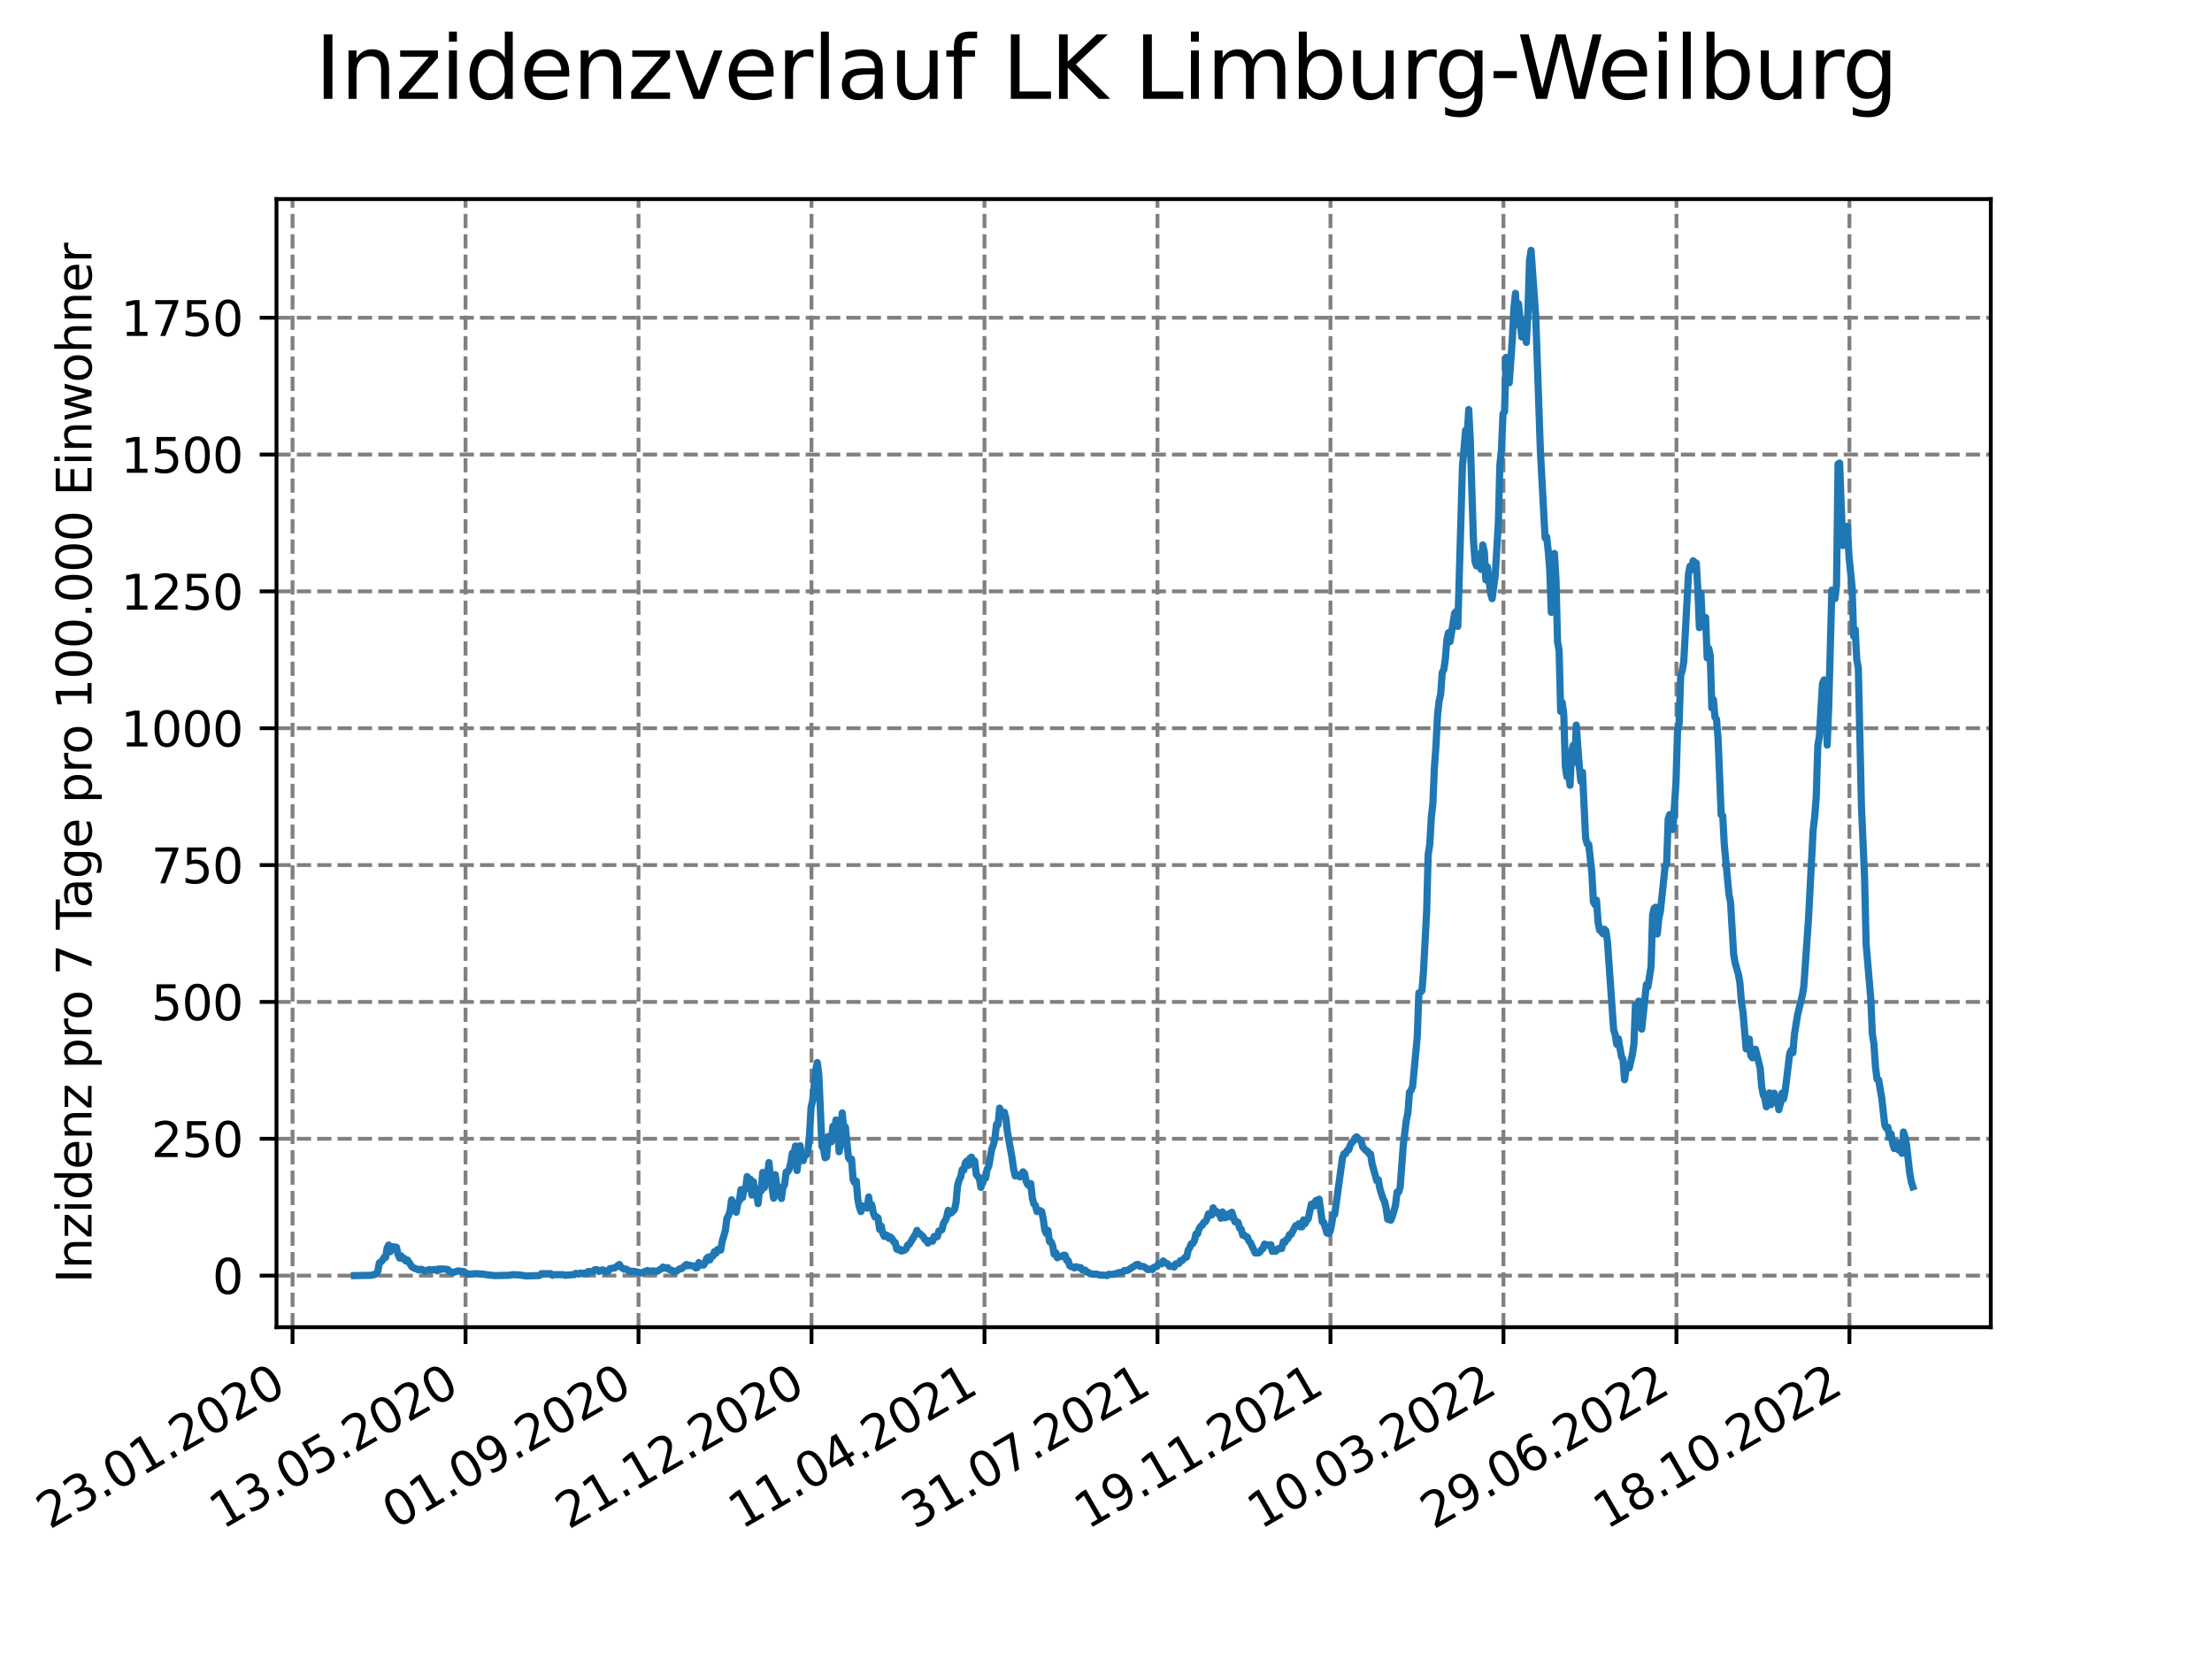 <?xml version="1.0" encoding="utf-8" standalone="no"?>
<!DOCTYPE svg PUBLIC "-//W3C//DTD SVG 1.1//EN"
  "http://www.w3.org/Graphics/SVG/1.1/DTD/svg11.dtd">
<svg xmlns:xlink="http://www.w3.org/1999/xlink" width="460.8pt" height="345.6pt" viewBox="0 0 460.8 345.6" xmlns="http://www.w3.org/2000/svg" version="1.1">
 <defs>
  <style type="text/css">*{stroke-linejoin: round; stroke-linecap: butt}</style>
 </defs>
 <g id="figure_1">
  <g id="patch_1">
   <path d="M 0 345.6 
L 460.8 345.6 
L 460.8 0 
L 0 0 
z
" style="fill: #ffffff"/>
  </g>
  <g id="axes_1">
   <g id="patch_2">
    <path d="M 57.6 276.48 
L 414.72 276.48 
L 414.72 41.472 
L 57.6 41.472 
z
" style="fill: #ffffff"/>
   </g>
   <g id="matplotlib.axis_1">
    <g id="xtick_1">
     <g id="line2d_1">
      <path d="M 60.941 276.48 
L 60.941 41.472 
" clip-path="url(#pb224fb69b8)" style="fill: none; stroke-dasharray: 2.96,1.28; stroke-dashoffset: 0; stroke: #808080; stroke-width: 0.8"/>
     </g>
     <g id="line2d_2">
      <defs>
       <path id="m926d917fbd" d="M 0 0 
L 0 3.5 
" style="stroke: #000000; stroke-width: 0.8"/>
      </defs>
      <g>
       <use xlink:href="#m926d917fbd" x="60.941" y="276.48" style="stroke: #000000; stroke-width: 0.8"/>
      </g>
     </g>
     <g id="text_1">
      <!-- 23.01.2020 -->
      <g transform="translate(10.316 318.689) rotate(-30) scale(0.1 -0.1)">
       <defs>
        <path id="DejaVuSans-32" d="M 1228 531 
L 3431 531 
L 3431 0 
L 469 0 
L 469 531 
Q 828 903 1448 1529 
Q 2069 2156 2228 2338 
Q 2531 2678 2651 2914 
Q 2772 3150 2772 3378 
Q 2772 3750 2511 3984 
Q 2250 4219 1831 4219 
Q 1534 4219 1204 4116 
Q 875 4013 500 3803 
L 500 4441 
Q 881 4594 1212 4672 
Q 1544 4750 1819 4750 
Q 2544 4750 2975 4387 
Q 3406 4025 3406 3419 
Q 3406 3131 3298 2873 
Q 3191 2616 2906 2266 
Q 2828 2175 2409 1742 
Q 1991 1309 1228 531 
z
" transform="scale(0.016)"/>
        <path id="DejaVuSans-33" d="M 2597 2516 
Q 3050 2419 3304 2112 
Q 3559 1806 3559 1356 
Q 3559 666 3084 287 
Q 2609 -91 1734 -91 
Q 1441 -91 1130 -33 
Q 819 25 488 141 
L 488 750 
Q 750 597 1062 519 
Q 1375 441 1716 441 
Q 2309 441 2620 675 
Q 2931 909 2931 1356 
Q 2931 1769 2642 2001 
Q 2353 2234 1838 2234 
L 1294 2234 
L 1294 2753 
L 1863 2753 
Q 2328 2753 2575 2939 
Q 2822 3125 2822 3475 
Q 2822 3834 2567 4026 
Q 2313 4219 1838 4219 
Q 1578 4219 1281 4162 
Q 984 4106 628 3988 
L 628 4550 
Q 988 4650 1302 4700 
Q 1616 4750 1894 4750 
Q 2613 4750 3031 4423 
Q 3450 4097 3450 3541 
Q 3450 3153 3228 2886 
Q 3006 2619 2597 2516 
z
" transform="scale(0.016)"/>
        <path id="DejaVuSans-2e" d="M 684 794 
L 1344 794 
L 1344 0 
L 684 0 
L 684 794 
z
" transform="scale(0.016)"/>
        <path id="DejaVuSans-30" d="M 2034 4250 
Q 1547 4250 1301 3770 
Q 1056 3291 1056 2328 
Q 1056 1369 1301 889 
Q 1547 409 2034 409 
Q 2525 409 2770 889 
Q 3016 1369 3016 2328 
Q 3016 3291 2770 3770 
Q 2525 4250 2034 4250 
z
M 2034 4750 
Q 2819 4750 3233 4129 
Q 3647 3509 3647 2328 
Q 3647 1150 3233 529 
Q 2819 -91 2034 -91 
Q 1250 -91 836 529 
Q 422 1150 422 2328 
Q 422 3509 836 4129 
Q 1250 4750 2034 4750 
z
" transform="scale(0.016)"/>
        <path id="DejaVuSans-31" d="M 794 531 
L 1825 531 
L 1825 4091 
L 703 3866 
L 703 4441 
L 1819 4666 
L 2450 4666 
L 2450 531 
L 3481 531 
L 3481 0 
L 794 0 
L 794 531 
z
" transform="scale(0.016)"/>
       </defs>
       <use xlink:href="#DejaVuSans-32"/>
       <use xlink:href="#DejaVuSans-33" x="63.623"/>
       <use xlink:href="#DejaVuSans-2e" x="127.246"/>
       <use xlink:href="#DejaVuSans-30" x="159.033"/>
       <use xlink:href="#DejaVuSans-31" x="222.656"/>
       <use xlink:href="#DejaVuSans-2e" x="286.279"/>
       <use xlink:href="#DejaVuSans-32" x="318.066"/>
       <use xlink:href="#DejaVuSans-30" x="381.689"/>
       <use xlink:href="#DejaVuSans-32" x="445.312"/>
       <use xlink:href="#DejaVuSans-30" x="508.936"/>
      </g>
     </g>
    </g>
    <g id="xtick_2">
     <g id="line2d_3">
      <path d="M 96.978 276.48 
L 96.978 41.472 
" clip-path="url(#pb224fb69b8)" style="fill: none; stroke-dasharray: 2.96,1.28; stroke-dashoffset: 0; stroke: #808080; stroke-width: 0.8"/>
     </g>
     <g id="line2d_4">
      <g>
       <use xlink:href="#m926d917fbd" x="96.978" y="276.48" style="stroke: #000000; stroke-width: 0.8"/>
      </g>
     </g>
     <g id="text_2">
      <!-- 13.05.2020 -->
      <g transform="translate(46.353 318.689) rotate(-30) scale(0.1 -0.1)">
       <defs>
        <path id="DejaVuSans-35" d="M 691 4666 
L 3169 4666 
L 3169 4134 
L 1269 4134 
L 1269 2991 
Q 1406 3038 1543 3061 
Q 1681 3084 1819 3084 
Q 2600 3084 3056 2656 
Q 3513 2228 3513 1497 
Q 3513 744 3044 326 
Q 2575 -91 1722 -91 
Q 1428 -91 1123 -41 
Q 819 9 494 109 
L 494 744 
Q 775 591 1075 516 
Q 1375 441 1709 441 
Q 2250 441 2565 725 
Q 2881 1009 2881 1497 
Q 2881 1984 2565 2268 
Q 2250 2553 1709 2553 
Q 1456 2553 1204 2497 
Q 953 2441 691 2322 
L 691 4666 
z
" transform="scale(0.016)"/>
       </defs>
       <use xlink:href="#DejaVuSans-31"/>
       <use xlink:href="#DejaVuSans-33" x="63.623"/>
       <use xlink:href="#DejaVuSans-2e" x="127.246"/>
       <use xlink:href="#DejaVuSans-30" x="159.033"/>
       <use xlink:href="#DejaVuSans-35" x="222.656"/>
       <use xlink:href="#DejaVuSans-2e" x="286.279"/>
       <use xlink:href="#DejaVuSans-32" x="318.066"/>
       <use xlink:href="#DejaVuSans-30" x="381.689"/>
       <use xlink:href="#DejaVuSans-32" x="445.312"/>
       <use xlink:href="#DejaVuSans-30" x="508.936"/>
      </g>
     </g>
    </g>
    <g id="xtick_3">
     <g id="line2d_5">
      <path d="M 133.015 276.48 
L 133.015 41.472 
" clip-path="url(#pb224fb69b8)" style="fill: none; stroke-dasharray: 2.96,1.28; stroke-dashoffset: 0; stroke: #808080; stroke-width: 0.8"/>
     </g>
     <g id="line2d_6">
      <g>
       <use xlink:href="#m926d917fbd" x="133.015" y="276.48" style="stroke: #000000; stroke-width: 0.8"/>
      </g>
     </g>
     <g id="text_3">
      <!-- 01.09.2020 -->
      <g transform="translate(82.389 318.689) rotate(-30) scale(0.1 -0.1)">
       <defs>
        <path id="DejaVuSans-39" d="M 703 97 
L 703 672 
Q 941 559 1184 500 
Q 1428 441 1663 441 
Q 2288 441 2617 861 
Q 2947 1281 2994 2138 
Q 2813 1869 2534 1725 
Q 2256 1581 1919 1581 
Q 1219 1581 811 2004 
Q 403 2428 403 3163 
Q 403 3881 828 4315 
Q 1253 4750 1959 4750 
Q 2769 4750 3195 4129 
Q 3622 3509 3622 2328 
Q 3622 1225 3098 567 
Q 2575 -91 1691 -91 
Q 1453 -91 1209 -44 
Q 966 3 703 97 
z
M 1959 2075 
Q 2384 2075 2632 2365 
Q 2881 2656 2881 3163 
Q 2881 3666 2632 3958 
Q 2384 4250 1959 4250 
Q 1534 4250 1286 3958 
Q 1038 3666 1038 3163 
Q 1038 2656 1286 2365 
Q 1534 2075 1959 2075 
z
" transform="scale(0.016)"/>
       </defs>
       <use xlink:href="#DejaVuSans-30"/>
       <use xlink:href="#DejaVuSans-31" x="63.623"/>
       <use xlink:href="#DejaVuSans-2e" x="127.246"/>
       <use xlink:href="#DejaVuSans-30" x="159.033"/>
       <use xlink:href="#DejaVuSans-39" x="222.656"/>
       <use xlink:href="#DejaVuSans-2e" x="286.279"/>
       <use xlink:href="#DejaVuSans-32" x="318.066"/>
       <use xlink:href="#DejaVuSans-30" x="381.689"/>
       <use xlink:href="#DejaVuSans-32" x="445.312"/>
       <use xlink:href="#DejaVuSans-30" x="508.936"/>
      </g>
     </g>
    </g>
    <g id="xtick_4">
     <g id="line2d_7">
      <path d="M 169.051 276.48 
L 169.051 41.472 
" clip-path="url(#pb224fb69b8)" style="fill: none; stroke-dasharray: 2.96,1.28; stroke-dashoffset: 0; stroke: #808080; stroke-width: 0.8"/>
     </g>
     <g id="line2d_8">
      <g>
       <use xlink:href="#m926d917fbd" x="169.051" y="276.48" style="stroke: #000000; stroke-width: 0.8"/>
      </g>
     </g>
     <g id="text_4">
      <!-- 21.12.2020 -->
      <g transform="translate(118.426 318.689) rotate(-30) scale(0.1 -0.1)">
       <use xlink:href="#DejaVuSans-32"/>
       <use xlink:href="#DejaVuSans-31" x="63.623"/>
       <use xlink:href="#DejaVuSans-2e" x="127.246"/>
       <use xlink:href="#DejaVuSans-31" x="159.033"/>
       <use xlink:href="#DejaVuSans-32" x="222.656"/>
       <use xlink:href="#DejaVuSans-2e" x="286.279"/>
       <use xlink:href="#DejaVuSans-32" x="318.066"/>
       <use xlink:href="#DejaVuSans-30" x="381.689"/>
       <use xlink:href="#DejaVuSans-32" x="445.312"/>
       <use xlink:href="#DejaVuSans-30" x="508.936"/>
      </g>
     </g>
    </g>
    <g id="xtick_5">
     <g id="line2d_9">
      <path d="M 205.088 276.48 
L 205.088 41.472 
" clip-path="url(#pb224fb69b8)" style="fill: none; stroke-dasharray: 2.96,1.28; stroke-dashoffset: 0; stroke: #808080; stroke-width: 0.8"/>
     </g>
     <g id="line2d_10">
      <g>
       <use xlink:href="#m926d917fbd" x="205.088" y="276.48" style="stroke: #000000; stroke-width: 0.8"/>
      </g>
     </g>
     <g id="text_5">
      <!-- 11.04.2021 -->
      <g transform="translate(154.463 318.689) rotate(-30) scale(0.1 -0.1)">
       <defs>
        <path id="DejaVuSans-34" d="M 2419 4116 
L 825 1625 
L 2419 1625 
L 2419 4116 
z
M 2253 4666 
L 3047 4666 
L 3047 1625 
L 3713 1625 
L 3713 1100 
L 3047 1100 
L 3047 0 
L 2419 0 
L 2419 1100 
L 313 1100 
L 313 1709 
L 2253 4666 
z
" transform="scale(0.016)"/>
       </defs>
       <use xlink:href="#DejaVuSans-31"/>
       <use xlink:href="#DejaVuSans-31" x="63.623"/>
       <use xlink:href="#DejaVuSans-2e" x="127.246"/>
       <use xlink:href="#DejaVuSans-30" x="159.033"/>
       <use xlink:href="#DejaVuSans-34" x="222.656"/>
       <use xlink:href="#DejaVuSans-2e" x="286.279"/>
       <use xlink:href="#DejaVuSans-32" x="318.066"/>
       <use xlink:href="#DejaVuSans-30" x="381.689"/>
       <use xlink:href="#DejaVuSans-32" x="445.312"/>
       <use xlink:href="#DejaVuSans-31" x="508.936"/>
      </g>
     </g>
    </g>
    <g id="xtick_6">
     <g id="line2d_11">
      <path d="M 241.125 276.48 
L 241.125 41.472 
" clip-path="url(#pb224fb69b8)" style="fill: none; stroke-dasharray: 2.96,1.28; stroke-dashoffset: 0; stroke: #808080; stroke-width: 0.8"/>
     </g>
     <g id="line2d_12">
      <g>
       <use xlink:href="#m926d917fbd" x="241.125" y="276.48" style="stroke: #000000; stroke-width: 0.8"/>
      </g>
     </g>
     <g id="text_6">
      <!-- 31.07.2021 -->
      <g transform="translate(190.499 318.689) rotate(-30) scale(0.1 -0.1)">
       <defs>
        <path id="DejaVuSans-37" d="M 525 4666 
L 3525 4666 
L 3525 4397 
L 1831 0 
L 1172 0 
L 2766 4134 
L 525 4134 
L 525 4666 
z
" transform="scale(0.016)"/>
       </defs>
       <use xlink:href="#DejaVuSans-33"/>
       <use xlink:href="#DejaVuSans-31" x="63.623"/>
       <use xlink:href="#DejaVuSans-2e" x="127.246"/>
       <use xlink:href="#DejaVuSans-30" x="159.033"/>
       <use xlink:href="#DejaVuSans-37" x="222.656"/>
       <use xlink:href="#DejaVuSans-2e" x="286.279"/>
       <use xlink:href="#DejaVuSans-32" x="318.066"/>
       <use xlink:href="#DejaVuSans-30" x="381.689"/>
       <use xlink:href="#DejaVuSans-32" x="445.312"/>
       <use xlink:href="#DejaVuSans-31" x="508.936"/>
      </g>
     </g>
    </g>
    <g id="xtick_7">
     <g id="line2d_13">
      <path d="M 277.161 276.48 
L 277.161 41.472 
" clip-path="url(#pb224fb69b8)" style="fill: none; stroke-dasharray: 2.96,1.28; stroke-dashoffset: 0; stroke: #808080; stroke-width: 0.8"/>
     </g>
     <g id="line2d_14">
      <g>
       <use xlink:href="#m926d917fbd" x="277.161" y="276.48" style="stroke: #000000; stroke-width: 0.8"/>
      </g>
     </g>
     <g id="text_7">
      <!-- 19.11.2021 -->
      <g transform="translate(226.536 318.689) rotate(-30) scale(0.1 -0.1)">
       <use xlink:href="#DejaVuSans-31"/>
       <use xlink:href="#DejaVuSans-39" x="63.623"/>
       <use xlink:href="#DejaVuSans-2e" x="127.246"/>
       <use xlink:href="#DejaVuSans-31" x="159.033"/>
       <use xlink:href="#DejaVuSans-31" x="222.656"/>
       <use xlink:href="#DejaVuSans-2e" x="286.279"/>
       <use xlink:href="#DejaVuSans-32" x="318.066"/>
       <use xlink:href="#DejaVuSans-30" x="381.689"/>
       <use xlink:href="#DejaVuSans-32" x="445.312"/>
       <use xlink:href="#DejaVuSans-31" x="508.936"/>
      </g>
     </g>
    </g>
    <g id="xtick_8">
     <g id="line2d_15">
      <path d="M 313.198 276.48 
L 313.198 41.472 
" clip-path="url(#pb224fb69b8)" style="fill: none; stroke-dasharray: 2.96,1.28; stroke-dashoffset: 0; stroke: #808080; stroke-width: 0.8"/>
     </g>
     <g id="line2d_16">
      <g>
       <use xlink:href="#m926d917fbd" x="313.198" y="276.48" style="stroke: #000000; stroke-width: 0.8"/>
      </g>
     </g>
     <g id="text_8">
      <!-- 10.03.2022 -->
      <g transform="translate(262.573 318.689) rotate(-30) scale(0.1 -0.1)">
       <use xlink:href="#DejaVuSans-31"/>
       <use xlink:href="#DejaVuSans-30" x="63.623"/>
       <use xlink:href="#DejaVuSans-2e" x="127.246"/>
       <use xlink:href="#DejaVuSans-30" x="159.033"/>
       <use xlink:href="#DejaVuSans-33" x="222.656"/>
       <use xlink:href="#DejaVuSans-2e" x="286.279"/>
       <use xlink:href="#DejaVuSans-32" x="318.066"/>
       <use xlink:href="#DejaVuSans-30" x="381.689"/>
       <use xlink:href="#DejaVuSans-32" x="445.312"/>
       <use xlink:href="#DejaVuSans-32" x="508.936"/>
      </g>
     </g>
    </g>
    <g id="xtick_9">
     <g id="line2d_17">
      <path d="M 349.234 276.48 
L 349.234 41.472 
" clip-path="url(#pb224fb69b8)" style="fill: none; stroke-dasharray: 2.96,1.28; stroke-dashoffset: 0; stroke: #808080; stroke-width: 0.8"/>
     </g>
     <g id="line2d_18">
      <g>
       <use xlink:href="#m926d917fbd" x="349.234" y="276.48" style="stroke: #000000; stroke-width: 0.8"/>
      </g>
     </g>
     <g id="text_9">
      <!-- 29.06.2022 -->
      <g transform="translate(298.609 318.689) rotate(-30) scale(0.1 -0.1)">
       <defs>
        <path id="DejaVuSans-36" d="M 2113 2584 
Q 1688 2584 1439 2293 
Q 1191 2003 1191 1497 
Q 1191 994 1439 701 
Q 1688 409 2113 409 
Q 2538 409 2786 701 
Q 3034 994 3034 1497 
Q 3034 2003 2786 2293 
Q 2538 2584 2113 2584 
z
M 3366 4563 
L 3366 3988 
Q 3128 4100 2886 4159 
Q 2644 4219 2406 4219 
Q 1781 4219 1451 3797 
Q 1122 3375 1075 2522 
Q 1259 2794 1537 2939 
Q 1816 3084 2150 3084 
Q 2853 3084 3261 2657 
Q 3669 2231 3669 1497 
Q 3669 778 3244 343 
Q 2819 -91 2113 -91 
Q 1303 -91 875 529 
Q 447 1150 447 2328 
Q 447 3434 972 4092 
Q 1497 4750 2381 4750 
Q 2619 4750 2861 4703 
Q 3103 4656 3366 4563 
z
" transform="scale(0.016)"/>
       </defs>
       <use xlink:href="#DejaVuSans-32"/>
       <use xlink:href="#DejaVuSans-39" x="63.623"/>
       <use xlink:href="#DejaVuSans-2e" x="127.246"/>
       <use xlink:href="#DejaVuSans-30" x="159.033"/>
       <use xlink:href="#DejaVuSans-36" x="222.656"/>
       <use xlink:href="#DejaVuSans-2e" x="286.279"/>
       <use xlink:href="#DejaVuSans-32" x="318.066"/>
       <use xlink:href="#DejaVuSans-30" x="381.689"/>
       <use xlink:href="#DejaVuSans-32" x="445.312"/>
       <use xlink:href="#DejaVuSans-32" x="508.936"/>
      </g>
     </g>
    </g>
    <g id="xtick_10">
     <g id="line2d_19">
      <path d="M 385.271 276.48 
L 385.271 41.472 
" clip-path="url(#pb224fb69b8)" style="fill: none; stroke-dasharray: 2.96,1.28; stroke-dashoffset: 0; stroke: #808080; stroke-width: 0.8"/>
     </g>
     <g id="line2d_20">
      <g>
       <use xlink:href="#m926d917fbd" x="385.271" y="276.48" style="stroke: #000000; stroke-width: 0.8"/>
      </g>
     </g>
     <g id="text_10">
      <!-- 18.10.2022 -->
      <g transform="translate(334.646 318.689) rotate(-30) scale(0.1 -0.1)">
       <defs>
        <path id="DejaVuSans-38" d="M 2034 2216 
Q 1584 2216 1326 1975 
Q 1069 1734 1069 1313 
Q 1069 891 1326 650 
Q 1584 409 2034 409 
Q 2484 409 2743 651 
Q 3003 894 3003 1313 
Q 3003 1734 2745 1975 
Q 2488 2216 2034 2216 
z
M 1403 2484 
Q 997 2584 770 2862 
Q 544 3141 544 3541 
Q 544 4100 942 4425 
Q 1341 4750 2034 4750 
Q 2731 4750 3128 4425 
Q 3525 4100 3525 3541 
Q 3525 3141 3298 2862 
Q 3072 2584 2669 2484 
Q 3125 2378 3379 2068 
Q 3634 1759 3634 1313 
Q 3634 634 3220 271 
Q 2806 -91 2034 -91 
Q 1263 -91 848 271 
Q 434 634 434 1313 
Q 434 1759 690 2068 
Q 947 2378 1403 2484 
z
M 1172 3481 
Q 1172 3119 1398 2916 
Q 1625 2713 2034 2713 
Q 2441 2713 2670 2916 
Q 2900 3119 2900 3481 
Q 2900 3844 2670 4047 
Q 2441 4250 2034 4250 
Q 1625 4250 1398 4047 
Q 1172 3844 1172 3481 
z
" transform="scale(0.016)"/>
       </defs>
       <use xlink:href="#DejaVuSans-31"/>
       <use xlink:href="#DejaVuSans-38" x="63.623"/>
       <use xlink:href="#DejaVuSans-2e" x="127.246"/>
       <use xlink:href="#DejaVuSans-31" x="159.033"/>
       <use xlink:href="#DejaVuSans-30" x="222.656"/>
       <use xlink:href="#DejaVuSans-2e" x="286.279"/>
       <use xlink:href="#DejaVuSans-32" x="318.066"/>
       <use xlink:href="#DejaVuSans-30" x="381.689"/>
       <use xlink:href="#DejaVuSans-32" x="445.312"/>
       <use xlink:href="#DejaVuSans-32" x="508.936"/>
      </g>
     </g>
    </g>
   </g>
   <g id="matplotlib.axis_2">
    <g id="ytick_1">
     <g id="line2d_21">
      <path d="M 57.6 265.731 
L 414.72 265.731 
" clip-path="url(#pb224fb69b8)" style="fill: none; stroke-dasharray: 2.96,1.28; stroke-dashoffset: 0; stroke: #808080; stroke-width: 0.8"/>
     </g>
     <g id="line2d_22">
      <defs>
       <path id="m763753e11b" d="M 0 0 
L -3.5 0 
" style="stroke: #000000; stroke-width: 0.8"/>
      </defs>
      <g>
       <use xlink:href="#m763753e11b" x="57.6" y="265.731" style="stroke: #000000; stroke-width: 0.8"/>
      </g>
     </g>
     <g id="text_11">
      <!-- 0 -->
      <g transform="translate(44.237 269.531) scale(0.1 -0.1)">
       <use xlink:href="#DejaVuSans-30"/>
      </g>
     </g>
    </g>
    <g id="ytick_2">
     <g id="line2d_23">
      <path d="M 57.6 237.225 
L 414.72 237.225 
" clip-path="url(#pb224fb69b8)" style="fill: none; stroke-dasharray: 2.96,1.28; stroke-dashoffset: 0; stroke: #808080; stroke-width: 0.8"/>
     </g>
     <g id="line2d_24">
      <g>
       <use xlink:href="#m763753e11b" x="57.6" y="237.225" style="stroke: #000000; stroke-width: 0.8"/>
      </g>
     </g>
     <g id="text_12">
      <!-- 250 -->
      <g transform="translate(31.512 241.024) scale(0.1 -0.1)">
       <use xlink:href="#DejaVuSans-32"/>
       <use xlink:href="#DejaVuSans-35" x="63.623"/>
       <use xlink:href="#DejaVuSans-30" x="127.246"/>
      </g>
     </g>
    </g>
    <g id="ytick_3">
     <g id="line2d_25">
      <path d="M 57.6 208.718 
L 414.72 208.718 
" clip-path="url(#pb224fb69b8)" style="fill: none; stroke-dasharray: 2.96,1.28; stroke-dashoffset: 0; stroke: #808080; stroke-width: 0.8"/>
     </g>
     <g id="line2d_26">
      <g>
       <use xlink:href="#m763753e11b" x="57.6" y="208.718" style="stroke: #000000; stroke-width: 0.8"/>
      </g>
     </g>
     <g id="text_13">
      <!-- 500 -->
      <g transform="translate(31.512 212.518) scale(0.1 -0.1)">
       <use xlink:href="#DejaVuSans-35"/>
       <use xlink:href="#DejaVuSans-30" x="63.623"/>
       <use xlink:href="#DejaVuSans-30" x="127.246"/>
      </g>
     </g>
    </g>
    <g id="ytick_4">
     <g id="line2d_27">
      <path d="M 57.6 180.212 
L 414.72 180.212 
" clip-path="url(#pb224fb69b8)" style="fill: none; stroke-dasharray: 2.96,1.28; stroke-dashoffset: 0; stroke: #808080; stroke-width: 0.8"/>
     </g>
     <g id="line2d_28">
      <g>
       <use xlink:href="#m763753e11b" x="57.6" y="180.212" style="stroke: #000000; stroke-width: 0.8"/>
      </g>
     </g>
     <g id="text_14">
      <!-- 750 -->
      <g transform="translate(31.512 184.011) scale(0.1 -0.1)">
       <use xlink:href="#DejaVuSans-37"/>
       <use xlink:href="#DejaVuSans-35" x="63.623"/>
       <use xlink:href="#DejaVuSans-30" x="127.246"/>
      </g>
     </g>
    </g>
    <g id="ytick_5">
     <g id="line2d_29">
      <path d="M 57.6 151.705 
L 414.72 151.705 
" clip-path="url(#pb224fb69b8)" style="fill: none; stroke-dasharray: 2.96,1.28; stroke-dashoffset: 0; stroke: #808080; stroke-width: 0.8"/>
     </g>
     <g id="line2d_30">
      <g>
       <use xlink:href="#m763753e11b" x="57.6" y="151.705" style="stroke: #000000; stroke-width: 0.8"/>
      </g>
     </g>
     <g id="text_15">
      <!-- 1000 -->
      <g transform="translate(25.15 155.504) scale(0.1 -0.1)">
       <use xlink:href="#DejaVuSans-31"/>
       <use xlink:href="#DejaVuSans-30" x="63.623"/>
       <use xlink:href="#DejaVuSans-30" x="127.246"/>
       <use xlink:href="#DejaVuSans-30" x="190.869"/>
      </g>
     </g>
    </g>
    <g id="ytick_6">
     <g id="line2d_31">
      <path d="M 57.6 123.198 
L 414.72 123.198 
" clip-path="url(#pb224fb69b8)" style="fill: none; stroke-dasharray: 2.96,1.28; stroke-dashoffset: 0; stroke: #808080; stroke-width: 0.8"/>
     </g>
     <g id="line2d_32">
      <g>
       <use xlink:href="#m763753e11b" x="57.6" y="123.198" style="stroke: #000000; stroke-width: 0.8"/>
      </g>
     </g>
     <g id="text_16">
      <!-- 1250 -->
      <g transform="translate(25.15 126.998) scale(0.1 -0.1)">
       <use xlink:href="#DejaVuSans-31"/>
       <use xlink:href="#DejaVuSans-32" x="63.623"/>
       <use xlink:href="#DejaVuSans-35" x="127.246"/>
       <use xlink:href="#DejaVuSans-30" x="190.869"/>
      </g>
     </g>
    </g>
    <g id="ytick_7">
     <g id="line2d_33">
      <path d="M 57.6 94.692 
L 414.72 94.692 
" clip-path="url(#pb224fb69b8)" style="fill: none; stroke-dasharray: 2.96,1.28; stroke-dashoffset: 0; stroke: #808080; stroke-width: 0.8"/>
     </g>
     <g id="line2d_34">
      <g>
       <use xlink:href="#m763753e11b" x="57.6" y="94.692" style="stroke: #000000; stroke-width: 0.8"/>
      </g>
     </g>
     <g id="text_17">
      <!-- 1500 -->
      <g transform="translate(25.15 98.491) scale(0.1 -0.1)">
       <use xlink:href="#DejaVuSans-31"/>
       <use xlink:href="#DejaVuSans-35" x="63.623"/>
       <use xlink:href="#DejaVuSans-30" x="127.246"/>
       <use xlink:href="#DejaVuSans-30" x="190.869"/>
      </g>
     </g>
    </g>
    <g id="ytick_8">
     <g id="line2d_35">
      <path d="M 57.6 66.185 
L 414.72 66.185 
" clip-path="url(#pb224fb69b8)" style="fill: none; stroke-dasharray: 2.96,1.28; stroke-dashoffset: 0; stroke: #808080; stroke-width: 0.8"/>
     </g>
     <g id="line2d_36">
      <g>
       <use xlink:href="#m763753e11b" x="57.6" y="66.185" style="stroke: #000000; stroke-width: 0.8"/>
      </g>
     </g>
     <g id="text_18">
      <!-- 1750 -->
      <g transform="translate(25.15 69.985) scale(0.1 -0.1)">
       <use xlink:href="#DejaVuSans-31"/>
       <use xlink:href="#DejaVuSans-37" x="63.623"/>
       <use xlink:href="#DejaVuSans-35" x="127.246"/>
       <use xlink:href="#DejaVuSans-30" x="190.869"/>
      </g>
     </g>
    </g>
    <g id="text_19">
     <!-- Inzidenz pro 7 Tage pro 100.000 Einwohner -->
     <g transform="translate(19.07 267.301) rotate(-90) scale(0.1 -0.1)">
      <defs>
       <path id="DejaVuSans-49" d="M 628 4666 
L 1259 4666 
L 1259 0 
L 628 0 
L 628 4666 
z
" transform="scale(0.016)"/>
       <path id="DejaVuSans-6e" d="M 3513 2113 
L 3513 0 
L 2938 0 
L 2938 2094 
Q 2938 2591 2744 2837 
Q 2550 3084 2163 3084 
Q 1697 3084 1428 2787 
Q 1159 2491 1159 1978 
L 1159 0 
L 581 0 
L 581 3500 
L 1159 3500 
L 1159 2956 
Q 1366 3272 1645 3428 
Q 1925 3584 2291 3584 
Q 2894 3584 3203 3211 
Q 3513 2838 3513 2113 
z
" transform="scale(0.016)"/>
       <path id="DejaVuSans-7a" d="M 353 3500 
L 3084 3500 
L 3084 2975 
L 922 459 
L 3084 459 
L 3084 0 
L 275 0 
L 275 525 
L 2438 3041 
L 353 3041 
L 353 3500 
z
" transform="scale(0.016)"/>
       <path id="DejaVuSans-69" d="M 603 3500 
L 1178 3500 
L 1178 0 
L 603 0 
L 603 3500 
z
M 603 4863 
L 1178 4863 
L 1178 4134 
L 603 4134 
L 603 4863 
z
" transform="scale(0.016)"/>
       <path id="DejaVuSans-64" d="M 2906 2969 
L 2906 4863 
L 3481 4863 
L 3481 0 
L 2906 0 
L 2906 525 
Q 2725 213 2448 61 
Q 2172 -91 1784 -91 
Q 1150 -91 751 415 
Q 353 922 353 1747 
Q 353 2572 751 3078 
Q 1150 3584 1784 3584 
Q 2172 3584 2448 3432 
Q 2725 3281 2906 2969 
z
M 947 1747 
Q 947 1113 1208 752 
Q 1469 391 1925 391 
Q 2381 391 2643 752 
Q 2906 1113 2906 1747 
Q 2906 2381 2643 2742 
Q 2381 3103 1925 3103 
Q 1469 3103 1208 2742 
Q 947 2381 947 1747 
z
" transform="scale(0.016)"/>
       <path id="DejaVuSans-65" d="M 3597 1894 
L 3597 1613 
L 953 1613 
Q 991 1019 1311 708 
Q 1631 397 2203 397 
Q 2534 397 2845 478 
Q 3156 559 3463 722 
L 3463 178 
Q 3153 47 2828 -22 
Q 2503 -91 2169 -91 
Q 1331 -91 842 396 
Q 353 884 353 1716 
Q 353 2575 817 3079 
Q 1281 3584 2069 3584 
Q 2775 3584 3186 3129 
Q 3597 2675 3597 1894 
z
M 3022 2063 
Q 3016 2534 2758 2815 
Q 2500 3097 2075 3097 
Q 1594 3097 1305 2825 
Q 1016 2553 972 2059 
L 3022 2063 
z
" transform="scale(0.016)"/>
       <path id="DejaVuSans-20" transform="scale(0.016)"/>
       <path id="DejaVuSans-70" d="M 1159 525 
L 1159 -1331 
L 581 -1331 
L 581 3500 
L 1159 3500 
L 1159 2969 
Q 1341 3281 1617 3432 
Q 1894 3584 2278 3584 
Q 2916 3584 3314 3078 
Q 3713 2572 3713 1747 
Q 3713 922 3314 415 
Q 2916 -91 2278 -91 
Q 1894 -91 1617 61 
Q 1341 213 1159 525 
z
M 3116 1747 
Q 3116 2381 2855 2742 
Q 2594 3103 2138 3103 
Q 1681 3103 1420 2742 
Q 1159 2381 1159 1747 
Q 1159 1113 1420 752 
Q 1681 391 2138 391 
Q 2594 391 2855 752 
Q 3116 1113 3116 1747 
z
" transform="scale(0.016)"/>
       <path id="DejaVuSans-72" d="M 2631 2963 
Q 2534 3019 2420 3045 
Q 2306 3072 2169 3072 
Q 1681 3072 1420 2755 
Q 1159 2438 1159 1844 
L 1159 0 
L 581 0 
L 581 3500 
L 1159 3500 
L 1159 2956 
Q 1341 3275 1631 3429 
Q 1922 3584 2338 3584 
Q 2397 3584 2469 3576 
Q 2541 3569 2628 3553 
L 2631 2963 
z
" transform="scale(0.016)"/>
       <path id="DejaVuSans-6f" d="M 1959 3097 
Q 1497 3097 1228 2736 
Q 959 2375 959 1747 
Q 959 1119 1226 758 
Q 1494 397 1959 397 
Q 2419 397 2687 759 
Q 2956 1122 2956 1747 
Q 2956 2369 2687 2733 
Q 2419 3097 1959 3097 
z
M 1959 3584 
Q 2709 3584 3137 3096 
Q 3566 2609 3566 1747 
Q 3566 888 3137 398 
Q 2709 -91 1959 -91 
Q 1206 -91 779 398 
Q 353 888 353 1747 
Q 353 2609 779 3096 
Q 1206 3584 1959 3584 
z
" transform="scale(0.016)"/>
       <path id="DejaVuSans-54" d="M -19 4666 
L 3928 4666 
L 3928 4134 
L 2272 4134 
L 2272 0 
L 1638 0 
L 1638 4134 
L -19 4134 
L -19 4666 
z
" transform="scale(0.016)"/>
       <path id="DejaVuSans-61" d="M 2194 1759 
Q 1497 1759 1228 1600 
Q 959 1441 959 1056 
Q 959 750 1161 570 
Q 1363 391 1709 391 
Q 2188 391 2477 730 
Q 2766 1069 2766 1631 
L 2766 1759 
L 2194 1759 
z
M 3341 1997 
L 3341 0 
L 2766 0 
L 2766 531 
Q 2569 213 2275 61 
Q 1981 -91 1556 -91 
Q 1019 -91 701 211 
Q 384 513 384 1019 
Q 384 1609 779 1909 
Q 1175 2209 1959 2209 
L 2766 2209 
L 2766 2266 
Q 2766 2663 2505 2880 
Q 2244 3097 1772 3097 
Q 1472 3097 1187 3025 
Q 903 2953 641 2809 
L 641 3341 
Q 956 3463 1253 3523 
Q 1550 3584 1831 3584 
Q 2591 3584 2966 3190 
Q 3341 2797 3341 1997 
z
" transform="scale(0.016)"/>
       <path id="DejaVuSans-67" d="M 2906 1791 
Q 2906 2416 2648 2759 
Q 2391 3103 1925 3103 
Q 1463 3103 1205 2759 
Q 947 2416 947 1791 
Q 947 1169 1205 825 
Q 1463 481 1925 481 
Q 2391 481 2648 825 
Q 2906 1169 2906 1791 
z
M 3481 434 
Q 3481 -459 3084 -895 
Q 2688 -1331 1869 -1331 
Q 1566 -1331 1297 -1286 
Q 1028 -1241 775 -1147 
L 775 -588 
Q 1028 -725 1275 -790 
Q 1522 -856 1778 -856 
Q 2344 -856 2625 -561 
Q 2906 -266 2906 331 
L 2906 616 
Q 2728 306 2450 153 
Q 2172 0 1784 0 
Q 1141 0 747 490 
Q 353 981 353 1791 
Q 353 2603 747 3093 
Q 1141 3584 1784 3584 
Q 2172 3584 2450 3431 
Q 2728 3278 2906 2969 
L 2906 3500 
L 3481 3500 
L 3481 434 
z
" transform="scale(0.016)"/>
       <path id="DejaVuSans-45" d="M 628 4666 
L 3578 4666 
L 3578 4134 
L 1259 4134 
L 1259 2753 
L 3481 2753 
L 3481 2222 
L 1259 2222 
L 1259 531 
L 3634 531 
L 3634 0 
L 628 0 
L 628 4666 
z
" transform="scale(0.016)"/>
       <path id="DejaVuSans-77" d="M 269 3500 
L 844 3500 
L 1563 769 
L 2278 3500 
L 2956 3500 
L 3675 769 
L 4391 3500 
L 4966 3500 
L 4050 0 
L 3372 0 
L 2619 2869 
L 1863 0 
L 1184 0 
L 269 3500 
z
" transform="scale(0.016)"/>
       <path id="DejaVuSans-68" d="M 3513 2113 
L 3513 0 
L 2938 0 
L 2938 2094 
Q 2938 2591 2744 2837 
Q 2550 3084 2163 3084 
Q 1697 3084 1428 2787 
Q 1159 2491 1159 1978 
L 1159 0 
L 581 0 
L 581 4863 
L 1159 4863 
L 1159 2956 
Q 1366 3272 1645 3428 
Q 1925 3584 2291 3584 
Q 2894 3584 3203 3211 
Q 3513 2838 3513 2113 
z
" transform="scale(0.016)"/>
      </defs>
      <use xlink:href="#DejaVuSans-49"/>
      <use xlink:href="#DejaVuSans-6e" x="29.492"/>
      <use xlink:href="#DejaVuSans-7a" x="92.871"/>
      <use xlink:href="#DejaVuSans-69" x="145.361"/>
      <use xlink:href="#DejaVuSans-64" x="173.145"/>
      <use xlink:href="#DejaVuSans-65" x="236.621"/>
      <use xlink:href="#DejaVuSans-6e" x="298.145"/>
      <use xlink:href="#DejaVuSans-7a" x="361.523"/>
      <use xlink:href="#DejaVuSans-20" x="414.014"/>
      <use xlink:href="#DejaVuSans-70" x="445.801"/>
      <use xlink:href="#DejaVuSans-72" x="509.277"/>
      <use xlink:href="#DejaVuSans-6f" x="548.141"/>
      <use xlink:href="#DejaVuSans-20" x="609.322"/>
      <use xlink:href="#DejaVuSans-37" x="641.109"/>
      <use xlink:href="#DejaVuSans-20" x="704.732"/>
      <use xlink:href="#DejaVuSans-54" x="736.52"/>
      <use xlink:href="#DejaVuSans-61" x="781.104"/>
      <use xlink:href="#DejaVuSans-67" x="842.383"/>
      <use xlink:href="#DejaVuSans-65" x="905.859"/>
      <use xlink:href="#DejaVuSans-20" x="967.383"/>
      <use xlink:href="#DejaVuSans-70" x="999.17"/>
      <use xlink:href="#DejaVuSans-72" x="1062.646"/>
      <use xlink:href="#DejaVuSans-6f" x="1101.51"/>
      <use xlink:href="#DejaVuSans-20" x="1162.691"/>
      <use xlink:href="#DejaVuSans-31" x="1194.479"/>
      <use xlink:href="#DejaVuSans-30" x="1258.102"/>
      <use xlink:href="#DejaVuSans-30" x="1321.725"/>
      <use xlink:href="#DejaVuSans-2e" x="1385.348"/>
      <use xlink:href="#DejaVuSans-30" x="1417.135"/>
      <use xlink:href="#DejaVuSans-30" x="1480.758"/>
      <use xlink:href="#DejaVuSans-30" x="1544.381"/>
      <use xlink:href="#DejaVuSans-20" x="1608.004"/>
      <use xlink:href="#DejaVuSans-45" x="1639.791"/>
      <use xlink:href="#DejaVuSans-69" x="1702.975"/>
      <use xlink:href="#DejaVuSans-6e" x="1730.758"/>
      <use xlink:href="#DejaVuSans-77" x="1794.137"/>
      <use xlink:href="#DejaVuSans-6f" x="1875.924"/>
      <use xlink:href="#DejaVuSans-68" x="1937.105"/>
      <use xlink:href="#DejaVuSans-6e" x="2000.484"/>
      <use xlink:href="#DejaVuSans-65" x="2063.863"/>
      <use xlink:href="#DejaVuSans-72" x="2125.387"/>
     </g>
    </g>
   </g>
   <g id="line2d_37">
    <path d="M 73.833 265.731 
L 77.404 265.665 
L 77.729 265.533 
L 78.053 265.533 
L 78.378 265.334 
L 78.703 264.803 
L 79.027 263.078 
L 79.352 262.879 
L 79.677 262.548 
L 80.001 261.951 
L 80.326 261.951 
L 80.65 259.961 
L 80.975 259.364 
L 81.3 260.757 
L 81.624 259.696 
L 82.598 259.828 
L 82.923 261.354 
L 83.248 262.083 
L 83.572 261.619 
L 83.897 262.216 
L 84.222 262.15 
L 84.546 262.68 
L 84.871 262.481 
L 85.845 263.941 
L 86.494 264.272 
L 86.819 264.339 
L 87.144 264.538 
L 87.793 264.405 
L 88.118 264.538 
L 88.442 264.803 
L 89.091 264.604 
L 89.416 264.471 
L 89.741 264.67 
L 90.065 264.538 
L 90.715 264.471 
L 91.039 264.737 
L 91.364 264.339 
L 91.689 264.471 
L 92.013 264.339 
L 92.987 264.405 
L 93.312 264.471 
L 93.637 264.936 
L 93.961 264.936 
L 94.286 265.135 
L 95.26 264.803 
L 95.585 264.737 
L 95.909 264.869 
L 96.559 264.869 
L 97.533 265.466 
L 98.182 265.4 
L 98.831 265.334 
L 100.454 265.4 
L 101.753 265.599 
L 102.402 265.665 
L 103.052 265.731 
L 105.974 265.665 
L 106.947 265.533 
L 108.246 265.599 
L 109.545 265.798 
L 112.142 265.731 
L 112.467 265.665 
L 112.791 265.334 
L 114.739 265.334 
L 115.064 265.665 
L 115.389 265.533 
L 117.336 265.533 
L 117.661 265.665 
L 118.635 265.599 
L 119.284 265.533 
L 119.609 265.533 
L 119.934 265.267 
L 120.583 265.4 
L 120.908 265.201 
L 121.232 265.267 
L 121.882 265.201 
L 122.206 265.334 
L 122.531 264.869 
L 122.856 264.869 
L 123.18 265.002 
L 123.505 264.936 
L 123.83 264.538 
L 124.154 264.471 
L 124.479 264.538 
L 124.803 264.869 
L 125.453 264.538 
L 125.777 264.604 
L 126.102 265.002 
L 126.427 264.936 
L 126.751 264.737 
L 127.076 264.272 
L 128.05 264.14 
L 129.024 263.41 
L 129.349 263.941 
L 129.998 264.405 
L 130.323 264.339 
L 130.647 264.471 
L 130.972 264.803 
L 131.297 264.936 
L 131.621 264.803 
L 132.271 264.869 
L 133.569 265.201 
L 134.868 264.67 
L 135.517 264.869 
L 135.842 264.737 
L 136.491 264.803 
L 136.816 264.869 
L 137.465 264.471 
L 137.79 264.339 
L 138.114 263.941 
L 138.764 264.206 
L 139.088 264.073 
L 139.413 264.471 
L 140.062 264.67 
L 140.387 265.002 
L 140.712 264.936 
L 141.686 264.272 
L 142.01 264.272 
L 142.984 263.41 
L 143.309 263.675 
L 143.633 263.543 
L 143.958 263.675 
L 144.607 263.742 
L 144.932 264.14 
L 145.257 264.073 
L 145.581 263.012 
L 145.906 263.543 
L 146.555 263.543 
L 146.88 263.078 
L 147.205 262.15 
L 147.529 261.884 
L 147.854 262.481 
L 148.179 261.685 
L 148.503 261.685 
L 148.828 260.757 
L 149.153 261.089 
L 149.477 260.293 
L 149.802 260.226 
L 150.127 260.425 
L 150.451 258.568 
L 151.101 256.379 
L 151.425 253.792 
L 151.75 253.262 
L 152.074 252.333 
L 152.399 249.945 
L 153.048 251.206 
L 153.373 252.532 
L 153.698 250.609 
L 154.022 250.144 
L 154.347 247.823 
L 154.672 249.481 
L 154.996 247.757 
L 155.321 247.69 
L 155.646 245.103 
L 155.97 247.226 
L 156.295 245.634 
L 156.62 248.95 
L 156.944 246.165 
L 157.269 248.42 
L 157.594 248.353 
L 157.918 250.741 
L 158.243 247.624 
L 158.568 248.088 
L 158.892 244.241 
L 159.217 247.425 
L 159.542 245.369 
L 159.866 244.772 
L 160.191 242.185 
L 160.515 245.501 
L 161.165 249.614 
L 161.489 244.705 
L 161.814 246.894 
L 162.463 248.884 
L 162.788 249.68 
L 163.113 247.292 
L 163.437 246.828 
L 163.762 244.175 
L 164.087 244.108 
L 164.411 243.511 
L 164.736 242.251 
L 165.061 240.195 
L 165.385 240.394 
L 165.71 238.736 
L 166.035 243.843 
L 166.684 238.67 
L 167.009 241.455 
L 167.333 241.787 
L 167.658 240.394 
L 167.983 240.593 
L 168.307 239.797 
L 168.632 236.613 
L 168.957 230.71 
L 169.281 229.317 
L 169.93 222.95 
L 170.255 221.358 
L 170.58 223.878 
L 171.229 238.802 
L 171.554 239.266 
L 171.878 241.19 
L 172.203 240.991 
L 172.528 236.746 
L 172.852 237.807 
L 173.177 237.874 
L 173.502 234.623 
L 173.826 236.083 
L 174.151 233.297 
L 174.476 233.43 
L 174.8 239.93 
L 175.125 238.338 
L 175.45 231.838 
L 175.774 235.088 
L 176.099 234.756 
L 176.748 241.124 
L 177.073 241.588 
L 177.398 241.455 
L 177.722 245.767 
L 178.047 246.364 
L 178.371 246.032 
L 178.696 249.813 
L 179.021 251.471 
L 179.345 252.399 
L 179.67 251.206 
L 180.319 251.405 
L 180.644 251.67 
L 180.969 249.348 
L 181.293 251.537 
L 181.618 251.007 
L 181.943 252.731 
L 182.267 253.527 
L 182.592 253.461 
L 182.917 253.726 
L 183.241 256.114 
L 183.566 255.384 
L 183.891 256.91 
L 184.215 257.573 
L 184.54 257.241 
L 184.865 257.374 
L 185.189 257.971 
L 185.514 257.706 
L 185.839 258.037 
L 186.163 258.701 
L 186.488 258.833 
L 186.813 260.226 
L 187.137 260.359 
L 187.462 260.226 
L 187.786 260.624 
L 188.436 260.425 
L 188.76 260.16 
L 189.085 259.364 
L 189.41 259.231 
L 190.708 257.109 
L 191.033 256.313 
L 191.358 256.976 
L 191.682 257.042 
L 192.332 257.639 
L 192.656 258.236 
L 192.981 258.369 
L 193.306 258.966 
L 193.63 258.435 
L 194.28 258.568 
L 194.604 257.573 
L 194.929 257.706 
L 195.254 257.639 
L 195.578 256.446 
L 196.227 256.18 
L 196.552 254.787 
L 196.877 254.323 
L 197.201 253.593 
L 197.526 252.134 
L 197.851 252.797 
L 198.175 252.665 
L 198.825 252.002 
L 199.149 250.609 
L 199.474 247.027 
L 199.799 245.833 
L 200.123 245.17 
L 200.448 243.644 
L 200.773 243.777 
L 201.097 242.251 
L 201.422 241.853 
L 201.747 242.782 
L 202.071 241.256 
L 202.396 241.057 
L 202.721 241.986 
L 203.045 241.853 
L 203.37 244.639 
L 204.019 245.501 
L 204.344 247.359 
L 204.993 245.236 
L 205.318 245.435 
L 205.642 243.578 
L 205.967 242.981 
L 206.616 239.333 
L 206.941 238.471 
L 207.266 237.144 
L 207.59 234.226 
L 207.915 234.292 
L 208.24 230.843 
L 208.564 231.639 
L 209.214 231.705 
L 209.538 232.899 
L 209.863 235.817 
L 210.837 241.256 
L 211.162 243.578 
L 211.486 244.971 
L 211.811 244.772 
L 212.136 244.772 
L 212.46 245.17 
L 213.11 244.108 
L 213.434 244.44 
L 213.759 246.032 
L 214.083 246.762 
L 214.408 247.027 
L 214.733 246.563 
L 215.057 249.614 
L 215.382 250.808 
L 215.707 251.139 
L 216.031 252.399 
L 216.681 252.201 
L 217.005 252.399 
L 217.33 253.991 
L 217.655 256.247 
L 217.979 256.976 
L 218.304 256.313 
L 218.629 258.634 
L 218.953 258.701 
L 219.278 259.43 
L 219.603 261.287 
L 219.927 260.956 
L 220.252 262.017 
L 220.901 261.685 
L 221.226 261.752 
L 221.551 261.486 
L 221.875 261.486 
L 222.2 262.548 
L 222.525 262.614 
L 222.849 263.675 
L 223.174 263.874 
L 223.498 263.941 
L 223.823 264.14 
L 224.148 263.874 
L 224.797 264.073 
L 225.122 264.073 
L 225.446 264.538 
L 226.096 264.604 
L 226.42 265.002 
L 226.745 265.068 
L 227.07 265.334 
L 228.044 265.466 
L 228.368 265.4 
L 229.018 265.599 
L 230.316 265.665 
L 230.641 265.731 
L 230.966 265.466 
L 231.939 265.466 
L 232.264 265.334 
L 232.589 265.334 
L 232.913 265.135 
L 233.563 265.068 
L 233.887 265.002 
L 234.212 264.67 
L 234.861 264.67 
L 236.809 263.41 
L 237.134 263.41 
L 237.459 263.808 
L 238.108 263.808 
L 238.433 263.941 
L 239.082 264.471 
L 239.407 264.471 
L 239.731 264.339 
L 240.056 264.471 
L 240.381 264.007 
L 241.03 263.808 
L 241.354 263.211 
L 242.004 263.277 
L 242.328 262.68 
L 242.653 263.078 
L 242.978 263.145 
L 243.302 263.344 
L 243.627 263.808 
L 244.276 263.808 
L 244.601 263.941 
L 244.926 263.277 
L 245.575 263.211 
L 245.9 262.614 
L 246.224 262.614 
L 246.874 261.951 
L 247.198 261.884 
L 247.523 260.425 
L 247.848 259.895 
L 248.172 259.099 
L 248.497 259.032 
L 248.822 258.435 
L 249.146 257.042 
L 249.471 257.042 
L 249.795 255.981 
L 250.12 255.451 
L 250.445 255.252 
L 250.769 254.655 
L 251.094 254.522 
L 251.419 253.925 
L 251.743 252.864 
L 252.068 252.864 
L 252.393 253.129 
L 252.717 251.604 
L 253.042 252.267 
L 253.367 252.333 
L 253.691 252.797 
L 254.016 252.731 
L 254.341 253.792 
L 254.665 252.466 
L 254.99 253.66 
L 255.315 253.66 
L 255.964 252.864 
L 256.289 253.527 
L 256.613 252.532 
L 257.263 254.522 
L 257.587 254.456 
L 257.912 254.655 
L 258.237 255.849 
L 258.561 256.048 
L 258.886 257.308 
L 259.21 257.308 
L 259.535 257.639 
L 259.86 257.706 
L 260.184 258.568 
L 260.509 258.9 
L 261.483 261.022 
L 262.132 261.022 
L 262.457 260.823 
L 262.782 260.293 
L 263.106 260.094 
L 263.431 259.165 
L 264.405 259.497 
L 264.73 259.298 
L 265.054 260.691 
L 265.379 260.293 
L 265.704 260.691 
L 266.353 260.094 
L 267.002 260.094 
L 267.327 258.701 
L 267.651 258.833 
L 267.976 258.236 
L 268.301 258.037 
L 268.625 257.175 
L 268.95 257.175 
L 269.924 255.318 
L 270.249 255.384 
L 270.573 254.92 
L 270.898 255.583 
L 271.223 255.583 
L 271.547 254.124 
L 271.872 254.92 
L 272.197 254.19 
L 272.521 253.925 
L 273.171 250.874 
L 273.495 250.741 
L 273.82 251.206 
L 274.145 250.078 
L 274.469 250.277 
L 274.794 249.813 
L 275.443 254.522 
L 275.768 254.655 
L 276.417 256.843 
L 276.742 256.976 
L 277.066 256.578 
L 277.391 255.119 
L 277.716 252.996 
L 278.04 252.996 
L 279.664 241.19 
L 279.988 240.328 
L 280.313 240.328 
L 280.638 239.664 
L 280.962 239.532 
L 281.287 238.537 
L 281.612 238.006 
L 281.936 237.741 
L 282.261 237.078 
L 282.586 236.812 
L 283.56 237.741 
L 283.884 238.935 
L 284.534 239.664 
L 284.858 239.797 
L 285.183 240.328 
L 285.507 240.394 
L 285.832 242.45 
L 286.806 245.966 
L 287.131 245.767 
L 287.455 247.624 
L 288.105 249.68 
L 288.429 250.277 
L 288.754 251.736 
L 289.079 253.991 
L 289.728 254.19 
L 290.053 253.394 
L 290.702 251.139 
L 291.027 248.353 
L 291.351 248.353 
L 291.676 247.359 
L 292.325 238.603 
L 292.975 233.297 
L 293.299 231.771 
L 293.624 227.526 
L 293.949 227.128 
L 294.273 226.332 
L 295.247 215.919 
L 295.572 206.832 
L 295.896 206.699 
L 296.221 206.368 
L 296.546 202.255 
L 297.195 189.852 
L 297.52 177.979 
L 297.844 175.923 
L 298.169 170.351 
L 298.494 167.367 
L 298.818 159.805 
L 299.143 155.295 
L 299.468 148.927 
L 299.792 146.075 
L 300.117 144.616 
L 300.442 140.106 
L 300.766 139.509 
L 301.091 137.32 
L 301.416 133.274 
L 301.74 131.815 
L 302.065 133.672 
L 303.039 127.702 
L 303.363 127.371 
L 303.688 130.488 
L 304.662 97.058 
L 305.311 89.63 
L 305.636 90.956 
L 305.961 85.318 
L 306.285 91.686 
L 306.935 112.248 
L 307.259 116.891 
L 307.584 117.886 
L 307.909 115.431 
L 308.233 117.952 
L 308.558 118.615 
L 308.883 113.508 
L 309.207 114.967 
L 309.532 120.804 
L 309.857 118.085 
L 310.506 123.523 
L 310.831 124.717 
L 311.48 119.875 
L 312.129 109.064 
L 312.454 96.859 
L 312.778 93.742 
L 313.103 86.247 
L 313.428 85.716 
L 313.752 74.441 
L 314.077 77.691 
L 314.402 79.747 
L 315.051 70.593 
L 315.376 64.226 
L 315.7 61.109 
L 316.025 67.675 
L 316.35 63.297 
L 316.999 70.195 
L 317.324 67.808 
L 317.973 71.323 
L 318.298 64.956 
L 318.622 54.343 
L 318.947 52.154 
L 319.921 65.95 
L 320.895 94.007 
L 321.869 112.049 
L 322.193 111.85 
L 322.518 114.702 
L 322.843 118.748 
L 323.167 127.57 
L 323.492 118.947 
L 323.817 115.299 
L 324.141 120.738 
L 324.466 133.672 
L 324.791 135.529 
L 325.115 148.198 
L 325.44 146.34 
L 325.765 148.861 
L 326.089 159.672 
L 326.414 161.795 
L 326.739 160.601 
L 327.063 163.586 
L 327.388 156.621 
L 327.713 155.295 
L 328.037 158.81 
L 328.362 151.05 
L 329.011 159.938 
L 329.336 162.79 
L 329.661 160.866 
L 330.31 174.53 
L 330.634 175.79 
L 330.959 175.923 
L 331.608 181.693 
L 331.933 187.862 
L 332.258 188.459 
L 332.582 187.53 
L 332.907 192.107 
L 333.232 193.765 
L 333.556 193.964 
L 333.881 194.495 
L 334.206 193.566 
L 334.53 193.898 
L 334.855 196.02 
L 336.154 214.526 
L 336.478 215.521 
L 336.803 217.577 
L 337.128 216.383 
L 337.777 220.098 
L 338.102 220.695 
L 338.426 224.94 
L 338.751 222.684 
L 339.075 221.888 
L 339.4 222.485 
L 340.049 219.7 
L 340.374 217.511 
L 340.699 209.286 
L 341.023 209.75 
L 341.348 208.556 
L 341.673 208.623 
L 341.997 214.393 
L 342.971 205.107 
L 343.296 205.572 
L 343.945 201.327 
L 344.27 190.581 
L 344.595 189.189 
L 344.919 188.99 
L 345.244 194.561 
L 345.569 191.311 
L 345.893 189.786 
L 346.867 180.566 
L 347.192 179.903 
L 347.517 170.55 
L 347.841 169.688 
L 348.166 170.617 
L 348.49 172.805 
L 349.14 162.923 
L 349.464 152.244 
L 349.789 150.784 
L 350.114 140.703 
L 350.438 139.708 
L 350.763 137.784 
L 351.737 119.61 
L 352.062 117.952 
L 352.386 118.682 
L 352.711 116.824 
L 353.036 117.156 
L 353.36 117.289 
L 353.685 122.529 
L 354.01 130.753 
L 354.334 123.59 
L 354.659 130.488 
L 354.984 129.825 
L 355.308 128.631 
L 355.633 137.054 
L 355.958 135.065 
L 356.282 136.657 
L 356.607 147.468 
L 356.931 145.743 
L 357.256 149.392 
L 357.581 149.856 
L 357.905 153.902 
L 358.555 169.754 
L 358.879 169.953 
L 359.204 175.989 
L 360.178 186.336 
L 360.503 187.928 
L 361.152 198.806 
L 361.477 200.663 
L 362.126 202.919 
L 362.451 204.709 
L 362.775 208.822 
L 363.1 210.812 
L 363.749 218.506 
L 364.074 218.572 
L 364.399 216.45 
L 364.723 219.899 
L 365.048 220.363 
L 365.373 219.766 
L 365.697 218.572 
L 366.671 222.485 
L 366.996 226.399 
L 367.32 228.123 
L 367.645 228.72 
L 367.97 230.577 
L 368.294 228.057 
L 368.619 227.659 
L 368.944 230.113 
L 369.268 227.924 
L 369.593 227.725 
L 369.918 229.317 
L 370.242 228.853 
L 370.567 231.174 
L 370.892 229.914 
L 371.216 227.725 
L 371.541 228.919 
L 371.866 227.394 
L 372.84 219.434 
L 373.164 218.771 
L 373.489 219.302 
L 373.814 215.455 
L 374.463 211.409 
L 375.112 208.755 
L 375.437 207.429 
L 375.761 205.572 
L 376.735 191.576 
L 377.709 172.938 
L 378.034 170.152 
L 378.359 165.974 
L 378.683 155.361 
L 379.008 153.438 
L 379.657 142.427 
L 379.982 141.631 
L 380.307 144.152 
L 380.631 155.228 
L 380.956 147.269 
L 381.605 122.927 
L 381.93 123.523 
L 382.255 124.717 
L 382.579 121.998 
L 382.904 96.661 
L 383.229 96.462 
L 383.878 113.641 
L 384.202 112.314 
L 384.527 109.727 
L 384.852 109.661 
L 385.176 115.896 
L 385.826 122.263 
L 386.15 132.544 
L 386.475 131.151 
L 386.8 137.386 
L 387.124 139.177 
L 387.774 167.963 
L 388.423 182.755 
L 388.748 196.617 
L 389.722 208.158 
L 390.046 215.388 
L 390.371 217.444 
L 390.696 222.286 
L 391.02 224.807 
L 391.345 224.94 
L 391.994 228.72 
L 392.643 234.425 
L 392.968 235.021 
L 393.293 234.822 
L 393.617 236.945 
L 393.942 236.215 
L 394.267 238.139 
L 394.591 239.266 
L 394.916 239.2 
L 395.241 238.073 
L 395.565 239.598 
L 395.89 238.869 
L 396.215 240.261 
L 396.539 235.817 
L 396.864 236.945 
L 397.189 238.67 
L 397.838 244.44 
L 398.163 246.231 
L 398.487 247.226 
L 398.487 247.226 
" clip-path="url(#pb224fb69b8)" style="fill: none; stroke: #1f77b4; stroke-width: 1.5; stroke-linecap: square"/>
   </g>
   <g id="patch_3">
    <path d="M 57.6 276.48 
L 57.6 41.472 
" style="fill: none; stroke: #000000; stroke-width: 0.8; stroke-linejoin: miter; stroke-linecap: square"/>
   </g>
   <g id="patch_4">
    <path d="M 414.72 276.48 
L 414.72 41.472 
" style="fill: none; stroke: #000000; stroke-width: 0.8; stroke-linejoin: miter; stroke-linecap: square"/>
   </g>
   <g id="patch_5">
    <path d="M 57.6 276.48 
L 414.72 276.48 
" style="fill: none; stroke: #000000; stroke-width: 0.8; stroke-linejoin: miter; stroke-linecap: square"/>
   </g>
   <g id="patch_6">
    <path d="M 57.6 41.472 
L 414.72 41.472 
" style="fill: none; stroke: #000000; stroke-width: 0.8; stroke-linejoin: miter; stroke-linecap: square"/>
   </g>
  </g>
  <g id="text_20">
   <!-- Inzidenzverlauf LK Limburg-Weilburg -->
   <g transform="translate(65.625 20.589) scale(0.18 -0.18)">
    <defs>
     <path id="DejaVuSans-76" d="M 191 3500 
L 800 3500 
L 1894 563 
L 2988 3500 
L 3597 3500 
L 2284 0 
L 1503 0 
L 191 3500 
z
" transform="scale(0.016)"/>
     <path id="DejaVuSans-6c" d="M 603 4863 
L 1178 4863 
L 1178 0 
L 603 0 
L 603 4863 
z
" transform="scale(0.016)"/>
     <path id="DejaVuSans-75" d="M 544 1381 
L 544 3500 
L 1119 3500 
L 1119 1403 
Q 1119 906 1312 657 
Q 1506 409 1894 409 
Q 2359 409 2629 706 
Q 2900 1003 2900 1516 
L 2900 3500 
L 3475 3500 
L 3475 0 
L 2900 0 
L 2900 538 
Q 2691 219 2414 64 
Q 2138 -91 1772 -91 
Q 1169 -91 856 284 
Q 544 659 544 1381 
z
M 1991 3584 
L 1991 3584 
z
" transform="scale(0.016)"/>
     <path id="DejaVuSans-66" d="M 2375 4863 
L 2375 4384 
L 1825 4384 
Q 1516 4384 1395 4259 
Q 1275 4134 1275 3809 
L 1275 3500 
L 2222 3500 
L 2222 3053 
L 1275 3053 
L 1275 0 
L 697 0 
L 697 3053 
L 147 3053 
L 147 3500 
L 697 3500 
L 697 3744 
Q 697 4328 969 4595 
Q 1241 4863 1831 4863 
L 2375 4863 
z
" transform="scale(0.016)"/>
     <path id="DejaVuSans-4c" d="M 628 4666 
L 1259 4666 
L 1259 531 
L 3531 531 
L 3531 0 
L 628 0 
L 628 4666 
z
" transform="scale(0.016)"/>
     <path id="DejaVuSans-4b" d="M 628 4666 
L 1259 4666 
L 1259 2694 
L 3353 4666 
L 4166 4666 
L 1850 2491 
L 4331 0 
L 3500 0 
L 1259 2247 
L 1259 0 
L 628 0 
L 628 4666 
z
" transform="scale(0.016)"/>
     <path id="DejaVuSans-6d" d="M 3328 2828 
Q 3544 3216 3844 3400 
Q 4144 3584 4550 3584 
Q 5097 3584 5394 3201 
Q 5691 2819 5691 2113 
L 5691 0 
L 5113 0 
L 5113 2094 
Q 5113 2597 4934 2840 
Q 4756 3084 4391 3084 
Q 3944 3084 3684 2787 
Q 3425 2491 3425 1978 
L 3425 0 
L 2847 0 
L 2847 2094 
Q 2847 2600 2669 2842 
Q 2491 3084 2119 3084 
Q 1678 3084 1418 2786 
Q 1159 2488 1159 1978 
L 1159 0 
L 581 0 
L 581 3500 
L 1159 3500 
L 1159 2956 
Q 1356 3278 1631 3431 
Q 1906 3584 2284 3584 
Q 2666 3584 2933 3390 
Q 3200 3197 3328 2828 
z
" transform="scale(0.016)"/>
     <path id="DejaVuSans-62" d="M 3116 1747 
Q 3116 2381 2855 2742 
Q 2594 3103 2138 3103 
Q 1681 3103 1420 2742 
Q 1159 2381 1159 1747 
Q 1159 1113 1420 752 
Q 1681 391 2138 391 
Q 2594 391 2855 752 
Q 3116 1113 3116 1747 
z
M 1159 2969 
Q 1341 3281 1617 3432 
Q 1894 3584 2278 3584 
Q 2916 3584 3314 3078 
Q 3713 2572 3713 1747 
Q 3713 922 3314 415 
Q 2916 -91 2278 -91 
Q 1894 -91 1617 61 
Q 1341 213 1159 525 
L 1159 0 
L 581 0 
L 581 4863 
L 1159 4863 
L 1159 2969 
z
" transform="scale(0.016)"/>
     <path id="DejaVuSans-2d" d="M 313 2009 
L 1997 2009 
L 1997 1497 
L 313 1497 
L 313 2009 
z
" transform="scale(0.016)"/>
     <path id="DejaVuSans-57" d="M 213 4666 
L 850 4666 
L 1831 722 
L 2809 4666 
L 3519 4666 
L 4500 722 
L 5478 4666 
L 6119 4666 
L 4947 0 
L 4153 0 
L 3169 4050 
L 2175 0 
L 1381 0 
L 213 4666 
z
" transform="scale(0.016)"/>
    </defs>
    <use xlink:href="#DejaVuSans-49"/>
    <use xlink:href="#DejaVuSans-6e" x="29.492"/>
    <use xlink:href="#DejaVuSans-7a" x="92.871"/>
    <use xlink:href="#DejaVuSans-69" x="145.361"/>
    <use xlink:href="#DejaVuSans-64" x="173.145"/>
    <use xlink:href="#DejaVuSans-65" x="236.621"/>
    <use xlink:href="#DejaVuSans-6e" x="298.145"/>
    <use xlink:href="#DejaVuSans-7a" x="361.523"/>
    <use xlink:href="#DejaVuSans-76" x="414.014"/>
    <use xlink:href="#DejaVuSans-65" x="473.193"/>
    <use xlink:href="#DejaVuSans-72" x="534.717"/>
    <use xlink:href="#DejaVuSans-6c" x="575.83"/>
    <use xlink:href="#DejaVuSans-61" x="603.613"/>
    <use xlink:href="#DejaVuSans-75" x="664.893"/>
    <use xlink:href="#DejaVuSans-66" x="728.271"/>
    <use xlink:href="#DejaVuSans-20" x="763.477"/>
    <use xlink:href="#DejaVuSans-4c" x="795.264"/>
    <use xlink:href="#DejaVuSans-4b" x="850.977"/>
    <use xlink:href="#DejaVuSans-20" x="916.553"/>
    <use xlink:href="#DejaVuSans-4c" x="948.34"/>
    <use xlink:href="#DejaVuSans-69" x="1004.053"/>
    <use xlink:href="#DejaVuSans-6d" x="1031.836"/>
    <use xlink:href="#DejaVuSans-62" x="1129.248"/>
    <use xlink:href="#DejaVuSans-75" x="1192.725"/>
    <use xlink:href="#DejaVuSans-72" x="1256.104"/>
    <use xlink:href="#DejaVuSans-67" x="1295.467"/>
    <use xlink:href="#DejaVuSans-2d" x="1358.943"/>
    <use xlink:href="#DejaVuSans-57" x="1391.027"/>
    <use xlink:href="#DejaVuSans-65" x="1484.029"/>
    <use xlink:href="#DejaVuSans-69" x="1545.553"/>
    <use xlink:href="#DejaVuSans-6c" x="1573.336"/>
    <use xlink:href="#DejaVuSans-62" x="1601.119"/>
    <use xlink:href="#DejaVuSans-75" x="1664.596"/>
    <use xlink:href="#DejaVuSans-72" x="1727.975"/>
    <use xlink:href="#DejaVuSans-67" x="1767.338"/>
   </g>
  </g>
 </g>
 <defs>
  <clipPath id="pb224fb69b8">
   <rect x="57.6" y="41.472" width="357.12" height="235.008"/>
  </clipPath>
 </defs>
</svg>

